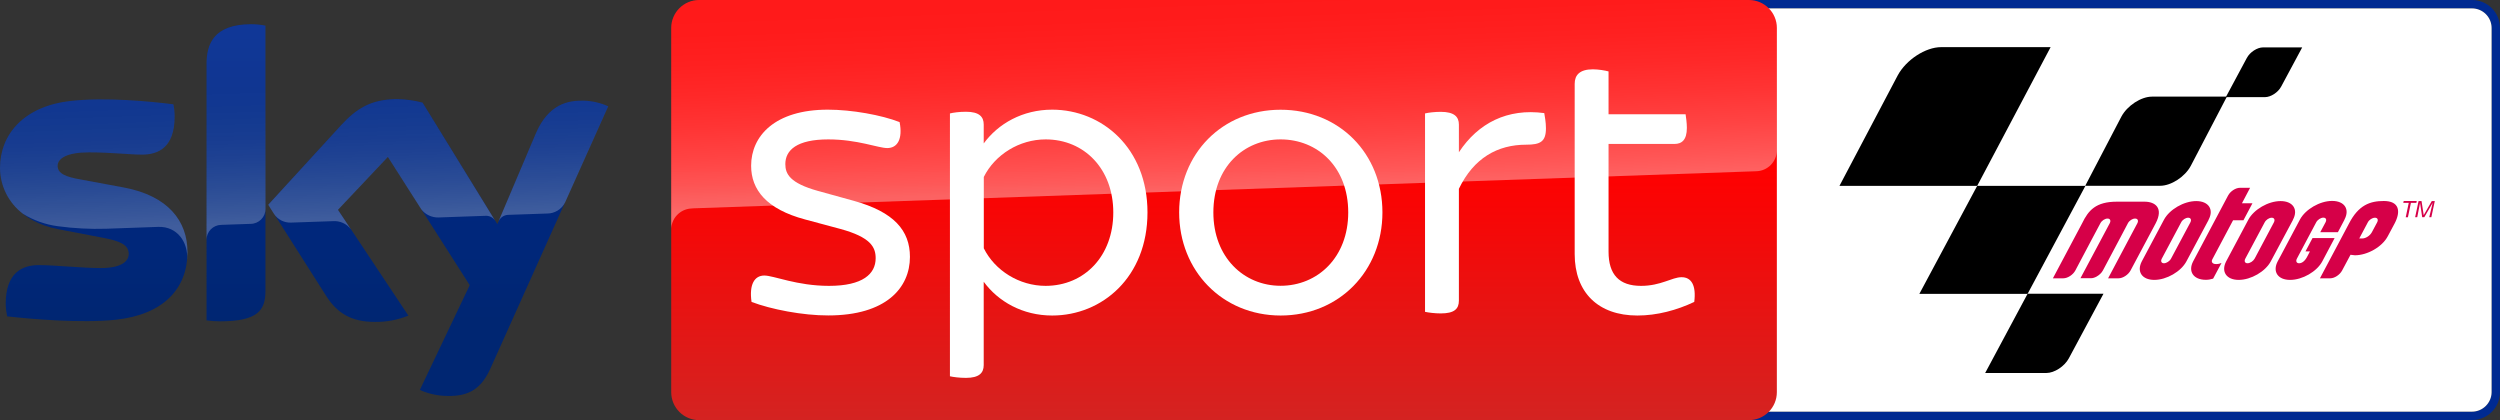 <?xml version="1.0" encoding="utf-8"?>
<!-- Generator: Adobe Illustrator 23.0.1, SVG Export Plug-In . SVG Version: 6.00 Build 0)  -->
<!DOCTYPE svg PUBLIC "-//W3C//DTD SVG 1.1//EN" "http://www.w3.org/Graphics/SVG/1.1/DTD/svg11.dtd">
<svg version="1.1" id="Livello_1" xmlns:x="http://ns.adobe.com/Extensibility/1.0/" xmlns:i="http://ns.adobe.com/AdobeIllustrator/10.0/" xmlns:graph="http://ns.adobe.com/Graphs/1.0/"
	 xmlns="http://www.w3.org/2000/svg" xmlns:xlink="http://www.w3.org/1999/xlink" x="0px" y="0px" viewBox="0 0 2975.2 500"
	 enable-background="new 0 0 2975.2 500" xml:space="preserve">
<rect x="0" y="0" width="2975.2" height="500" fill="#333333" stroke="none"/>
<g>
	<g>
		<path fill="#002A91" d="M2941.9,0h-864.3c-18.4,0-33.3,14.9-33.3,33.3v433.3c0,18.4,14.9,33.3,33.3,33.3h864.3
			c18.4,0,33.3-14.9,33.3-33.3V33.3C2975.2,14.9,2960.3,0,2941.9,0 M2941.9,10c12.8,0,23.3,10.4,23.3,23.3v433.3
			c0,12.8-10.5,23.3-23.3,23.3h-864.3c-12.8,0-23.3-10.5-23.3-23.3V33.3c0-12.9,10.5-23.3,23.3-23.3H2941.9"/>
		<path fill="#FFFFFF" d="M2941.9,10c12.8,0,23.3,10.4,23.3,23.3v433.3c0,12.8-10.5,23.3-23.3,23.3h-864.3
			c-12.8,0-23.3-10.5-23.3-23.3V33.3c0-12.9,10.5-23.3,23.3-23.3H2941.9"/>
		<polygon fill="#D60048" points="2875.7,241.4 2869.2,241.4 2865.6,258.6 2863,258.6 2866.6,241.4 2860.1,241.4 2860.6,239.2 
			2876.1,239.2 		"/>
		<polygon fill="#D60048" points="2878.3,239.3 2881.8,239.3 2884.4,255.9 2884.5,255.9 2894,239.3 2897.6,239.3 2893.5,258.5 
			2891,258.5 2895,241.7 2894.9,241.7 2885.1,258.5 2882.6,258.5 2880.1,241.7 2880,241.7 2876.7,258.5 2874.2,258.5 		"/>
		<path fill-rule="evenodd" clip-rule="evenodd" d="M2258.4,89.8c10-18.6,33.1-33.7,51.7-33.7h130.3L2353,221.2h-163.9L2258.4,89.8z
			"/>
		<path fill-rule="evenodd" clip-rule="evenodd" d="M2524.6,138.8c7-13.1,23.4-23.8,36.5-23.8h89.1l-43,82.4
			c-7,13.1-23.4,23.7-36.5,23.7h-89.1L2524.6,138.8z"/>
		<path fill-rule="evenodd" clip-rule="evenodd" d="M2673.9,69c3.7-7,12.4-12.6,19.3-12.6h46.6l-25,46.6c-3.7,7-12.4,12.6-19.3,12.6
			h-46.6L2673.9,69z"/>
		<polygon fill-rule="evenodd" clip-rule="evenodd" points="2353,221.2 2481.8,221.2 2413,349.7 2284.2,349.7 		"/>
		<path fill-rule="evenodd" clip-rule="evenodd" d="M2413,349.6h90.3l-41.2,76.8c-5.1,9.6-17.2,17.5-26.8,17.5h-72.8L2413,349.6z"/>
		<path fill="#D60048" d="M2657.5,262.2l-24.7,46.5c-1.6,3.1,0.4,5.2,3.4,5.5c2.3,0.2,4.6,0,7.6-1.3l-10,18.7
			c-3.4,0.9-5.3,1.4-8.7,1.4c-14.7,0-21.5-9.9-15-22.1l41.5-78.2c2.7-5.1,9-9.2,14.1-9.2h12.1l-9.7,18.4h12.5l-10.7,20.2H2657.5z
			 M2532.4,265.6l-0.4,0.8l-10.2,19.3l-19.1,36c-1.6,3.1-4.5,5.7-7.7,7.5c-2.2,1.2-4.5,1.9-6.6,1.9h-12.5l24.2-45.4l10.7-20.1
			c0-0.2,0.2-0.5,0.3-0.7c1.1-2.7-0.1-4.8-3-4.8c-3.1,0-6.9,2.5-8.5,5.6l-10.7,20.1l-19.1,36.1c-2.7,5.1-9.1,9.3-14.3,9.3h-12.4
			l34.8-65.5c7.4-15.3,16.2-25.7,41.4-25.7h32.8c12.6,0,23,7.3,13.3,25.8l-29.9,56.1c-2.7,5.1-9.1,9.3-14.3,9.3h-12.4l24.1-45.4
			l10.7-20.1c1.6-3.1,0.5-5.6-2.6-5.6C2537.9,260,2534.1,262.5,2532.4,265.6 M2790,261.7l-7.7,14.6h-21l6.3-11.8
			c1.6-3.1,0.5-5.5-2.6-5.5s-6.9,2.5-8.5,5.5l-21.1,39.7l-1.9,3.6c-1.6,3-0.5,5.5,2.6,5.5c3,0,6.8-2,10.1-8.7l2.8-5.4h-5.3l8.4-15.9
			h26.3l-14.4,27.2l-0.2,0.4c-6.5,12.3-23.7,22.2-38.4,22.2c-14.7,0-21.2-9.9-14.7-22.2l3.6-6.7l22.8-42.9
			c6.5-12.2,23.7-22.2,38.3-22.2c14.7,0,21.3,9.9,14.7,22.2L2790,261.7z M2672.1,307.8c-1.6,3-0.5,5.5,2.6,5.5
			c3.1,0,6.8-2.5,8.5-5.5l22.9-43.1c1.6-3.1,0.5-5.6-2.6-5.6s-6.8,2.5-8.4,5.6L2672.1,307.8z M2728.7,261.9l-26,48.6l-0.2,0.4
			c-6.5,12.3-23.7,22.2-38.3,22.2s-21.3-9.9-14.8-22.2l26.3-49.4c6.5-12.2,23.7-22.2,38.4-22.2c14.7,0,21.3,10,14.7,22.2
			L2728.7,261.9z M2572.7,307.8c-1.6,3-0.5,5.5,2.6,5.5c3,0,6.8-2.5,8.4-5.5l23-43.1c1.6-3.1,0.5-5.6-2.6-5.6
			c-3.1,0-6.9,2.5-8.4,5.6L2572.7,307.8z M2628.3,261.9l-26,48.6l-0.2,0.4c-6.5,12.3-23.7,22.2-38.3,22.2
			c-14.7,0-21.3-9.9-14.8-22.2l26.3-49.4c6.5-12.2,23.7-22.2,38.4-22.2c14.7,0,21.3,10,14.7,22.2L2628.3,261.9z M2817.9,264.6
			l-1,1.9l-9.2,17.3h3.6c4.1,0,9.2-3.3,11.4-7.4l6.3-11.8c1.6-3.1,0.5-5.5-2.6-5.5C2823.3,259.1,2819.5,261.5,2817.9,264.6
			 M2797.3,303.2l-10,18.7c-2.7,5.1-9,9.3-14.1,9.3h-12.3l26.5-49.9l8-15.1c11.4-22.3,25.3-27,41.5-27c18.3,0,20.7,12.1,12.7,27.1
			l-0.6,1.1l-7,13.1l-0.5,0.9c-6.6,12.4-24.1,22.4-39,22.4C2800.7,303.7,2798.9,303.5,2797.3,303.2"/>
	</g>
	<g>
		
			<linearGradient id="Plinth_1_" gradientUnits="userSpaceOnUse" x1="1456.658" y1="198.004" x2="1456.658" y2="698.004" gradientTransform="matrix(1 0 0 1 0 -198)">
			<stop  offset="0.4" style="stop-color:#FF0000"/>
			<stop  offset="1" style="stop-color:#D42321"/>
		</linearGradient>
		<path id="Plinth_2_" fill="url(#Plinth_1_)" d="M832.1,0h1249.2c18.4,0,33.3,14.9,33.3,33.3v433.4c0,18.4-14.9,33.3-33.3,33.3
			H832.1c-18.4,0-33.3-14.9-33.3-33.3V33.3C798.8,14.9,813.7,0,832.1,0z"/>
		
			<linearGradient id="p40_2_" gradientUnits="userSpaceOnUse" x1="1459.466" y1="431.733" x2="1450.769" y2="182.679" gradientTransform="matrix(1 0 0 1 0 -198)">
			<stop  offset="0" style="stop-color:#FFFFFF"/>
			<stop  offset="0.12" style="stop-color:#FFFFFF;stop-opacity:0.835"/>
			<stop  offset="0.269" style="stop-color:#FFFFFF;stop-opacity:0.658"/>
			<stop  offset="0.419" style="stop-color:#FFFFFF;stop-opacity:0.511"/>
			<stop  offset="0.568" style="stop-color:#FFFFFF;stop-opacity:0.397"/>
			<stop  offset="0.716" style="stop-color:#FFFFFF;stop-opacity:0.315"/>
			<stop  offset="0.86" style="stop-color:#FFFFFF;stop-opacity:0.266"/>
			<stop  offset="1" style="stop-color:#FFFFFF;stop-opacity:0.25"/>
		</linearGradient>
		<path id="p40_1_" opacity="0.4" fill="url(#p40_2_)" enable-background="new    " d="M822.8,248.1c0,0,1.1-0.1,3.2-0.2
			c98.6-3.5,1263.7-44.1,1263.7-44.1c13.9-0.1,25-11.5,24.9-25.3V33.3c0-18.4-14.9-33.3-33.3-33.3H832.1
			c-18.4,0-33.3,14.9-33.3,33.3V274C798.4,260.3,809.1,248.8,822.8,248.1z"/>
		
			<linearGradient id="Sky_Logo_1_" gradientUnits="userSpaceOnUse" x1="361.923" y1="226.81" x2="361.923" y2="669.224" gradientTransform="matrix(1 0 0 1 0 -198)">
			<stop  offset="0" style="stop-color:#002A91"/>
			<stop  offset="0.8" style="stop-color:#002672"/>
		</linearGradient>
		<path id="Sky_Logo_2_" fill="url(#Sky_Logo_1_)" d="M499.6,464.1c10.5,4.6,21.8,7.1,33.2,7.1c26.1,0.6,40.4-9.4,50.9-32.8
			l140.1-311.9c-9.1-4.1-19-6.4-29-6.7c-18.1-0.4-42.3,3.3-57.6,40.1l-45.3,106.8l-89-144.6c-9.8-2.6-19.9-4-30-4.2
			c-31.5,0-49,11.5-67.2,31.3l-86.5,94.4L388.7,353c12.9,19.9,29.8,30.1,57.3,30.1c13.7,0.2,27.3-2.3,40-7.5l-83.8-126l59.4-62.9
			L559,339.4L499.6,464.1z M315.9,346.2c0,23-9,36.2-54,36.2c-5.4,0-10.8-0.4-16.1-1.1V76.2c0-23.2,7.9-47.4,53.2-47.4
			c5.7,0,11.4,0.6,16.9,1.7V346.2z M223.1,300.1c0,43-28.1,74.2-85.1,80.4c-41.3,4.4-101.1-0.8-129.5-4c-1-4.9-1.6-9.9-1.7-15
			c0-37.4,20.2-46,39.2-46c19.8,0,50.9,3.5,74,3.5c25.5,0,33.2-8.6,33.2-16.9c0-10.7-10.2-15.2-30-19L69,272.7
			C24,264.1,0,233,0,199.9c0-40.1,28.4-73.6,84.3-79.8c42.3-4.6,93.8,0.6,122,4c1,4.7,1.5,9.5,1.5,14.4c0,37.4-19.8,45.5-38.8,45.5
			c-14.6,0-37.3-2.7-63.2-2.7c-26.3,0-37.3,7.3-37.3,16.1c0,9.4,10.4,13.2,26.9,16.1l51.7,9.6C200.2,233,223.1,263.1,223.1,300.1z"
			/>
		
			<linearGradient id="s25_2_" gradientUnits="userSpaceOnUse" x1="365.45" y1="461.252" x2="359.6" y2="293.756" gradientTransform="matrix(1 0 0 1 0 -198)">
			<stop  offset="0" style="stop-color:#FFFFFF"/>
			<stop  offset="0.12" style="stop-color:#FFFFFF;stop-opacity:0.835"/>
			<stop  offset="0.269" style="stop-color:#FFFFFF;stop-opacity:0.658"/>
			<stop  offset="0.419" style="stop-color:#FFFFFF;stop-opacity:0.511"/>
			<stop  offset="0.568" style="stop-color:#FFFFFF;stop-opacity:0.397"/>
			<stop  offset="0.716" style="stop-color:#FFFFFF;stop-opacity:0.315"/>
			<stop  offset="0.86" style="stop-color:#FFFFFF;stop-opacity:0.266"/>
			<stop  offset="1" style="stop-color:#FFFFFF;stop-opacity:0.25"/>
		</linearGradient>
		<path id="s25_1_" opacity="0.25" fill="url(#s25_2_)" enable-background="new    " d="M723.9,126.5l-51.3,114.2
			c-4,8.2-12.3,13.4-21.4,13.4l-46.8,1.6c-5.1,0.3-9.6,3.7-11.4,8.5v-0.1l44.2-104.2c15.4-36.8,39.6-40.5,57.6-40.1
			C704.9,120.1,714.7,122.4,723.9,126.5z M589.5,263l-86.6-140.8c-9.8-2.6-19.9-4-30-4.2c-31.5,0-49,11.5-67.2,31.3l-86.5,94.4
			l6.9,10.9c4.5,6.8,12.3,10.7,20.5,10.3c4.1-0.1,45.9-1.6,49.3-1.7c8.5-0.7,16.7,3,21.8,9.8l0,0l-15.5-23.3l59.4-62.9l39.9,62.5
			l0,0c4.9,6.2,12.5,9.7,20.4,9.5c2.1-0.1,54.3-1.9,56.7-2C583,256.8,587.2,259.2,589.5,263L589.5,263z M299,28.9
			c-45.3,0-53.2,24.2-53.2,47.4v209c0-9.6,7.7-17.4,17.3-17.7l35.1-1.2c9.8,0,17.8-8,17.8-17.8l0,0v-218
			C310.3,29.4,304.7,28.8,299,28.9z M147.2,223.1l-51.7-9.6c-16.5-2.9-26.9-6.7-26.9-16.1c0-8.8,11-16.1,37.3-16.1
			c25.9,0,48.6,2.7,63.2,2.7c19,0,38.8-8.1,38.8-45.5c0-4.8-0.5-9.7-1.5-14.4c-28.2-3.5-79.7-8.6-122-4C28.4,126.3,0,159.9,0,199.9
			c0.1,21.4,10.2,41.6,27.3,54.5c12.6,7.8,26.8,12.9,41.5,14.8c19.2,2.6,38.5,3.6,57.8,3c6.1-0.2,51.7-1.8,61.7-2.2
			c23.1-0.8,35.7,18.9,34.4,38.7c0-0.3,0-0.5,0.1-0.8v-0.2c0.2-2.6,0.3-5.2,0.3-7.8C223.1,263.1,200.2,233,147.2,223.1z"/>
		<path fill="#FFFFFF" d="M894.4,359.3c-3-20.6,3.4-31.4,15.2-31.4c11.2,0,38.7,12.3,77,12.3c40.3,0,55.5-14.3,55.5-32.9
			c0-13.2-5.9-25-42.2-34.9l-41.7-11.2c-46.1-12.3-64.3-35.4-64.3-63.9c0-35.3,28-66.8,91.3-66.8c28.5,0,63.9,6.4,85.4,14.8
			c3.9,20.1-2.5,30.9-14.7,30.9c-10.8,0-35.3-10.3-70.2-10.3c-37.3,0-51.1,12.7-51.1,29.4c0,11.7,5.4,22.6,38.8,31.9l42.7,11.8
			c47.7,13.2,66.8,35.3,66.8,66.7c0,36.9-28.5,69.7-97.2,69.7C955.3,375.5,917.4,368.1,894.4,359.3"/>
		<path fill="#FFFFFF" d="M1365.6,252.8c0,77-54,122.7-113.4,122.7c-35.3,0-64.3-16.7-81.5-40.2v99.2c0,9.3-5.4,15.2-21.1,15.2
			c-7.9,0-15.2-1-19.1-1.9V135c3.9-1,11.2-2,19.1-2c15.7,0,21.1,5.9,21.1,15.2v22.5c17.2-23.5,46.2-40.2,81.5-40.2
			C1311.6,130.6,1365.6,176.2,1365.6,252.8 M1324.9,252.8c0-51.5-34.3-86.9-80.5-86.9c-31.4,0-60.4,18.2-73.6,44.7v84.9
			c13.2,26.5,42.2,44.7,73.6,44.7C1290.5,340.1,1324.9,304.8,1324.9,252.8"/>
		<path fill="#FFFFFF" d="M1403.3,252.8c0-70.2,51.5-122.2,120.7-122.2c69.7,0,121.2,52,121.2,122.2c0,69.7-51.5,122.7-121.2,122.7
			C1454.8,375.4,1403.3,322.4,1403.3,252.8 M1604.5,252.8c0-54-36.4-86.9-80.5-86.9c-43.6,0-80,32.9-80,86.9
			c0,53.5,36.4,87.3,80,87.3C1568.1,340.1,1604.5,306.3,1604.5,252.8"/>
		<path fill="#FFFFFF" d="M1839.8,152.6c0,16.2-6.8,19.6-23.6,19.6c-33.8,0-62.3,15.7-80,52.5v133.1c0,9.8-5.4,15.2-21.6,15.2
			c-6.9,0-14.8-1-18.7-1.9V135c3.9-1,11.7-1.9,18.7-1.9c16.1,0,21.6,5.9,21.6,15.2v32.9c23-34.9,57.9-52.5,101.6-46.6
			C1838.3,137.9,1839.8,145.3,1839.8,152.6"/>
		<path fill="#FFFFFF" d="M2016.3,359.3c-20.6,9.8-44.2,16.2-67.7,16.2c-46.6,0-74.6-27.5-74.6-73.1V99.7c0-10.3,5.9-17.2,21.6-17.2
			c6.8,0,14.7,1.4,18.7,2.5v51h91.7c0.5,3.4,1.5,10.3,1.5,16.2c0,14.2-5.9,19.1-14.7,19.1h-78.5v128.2c0,27.4,12.7,40.7,38.7,40.7
			c23.6,0,36.8-10.3,48.1-10.3C2012.9,329.8,2018.8,339.6,2016.3,359.3"/>
	</g>
</g>
</svg>
